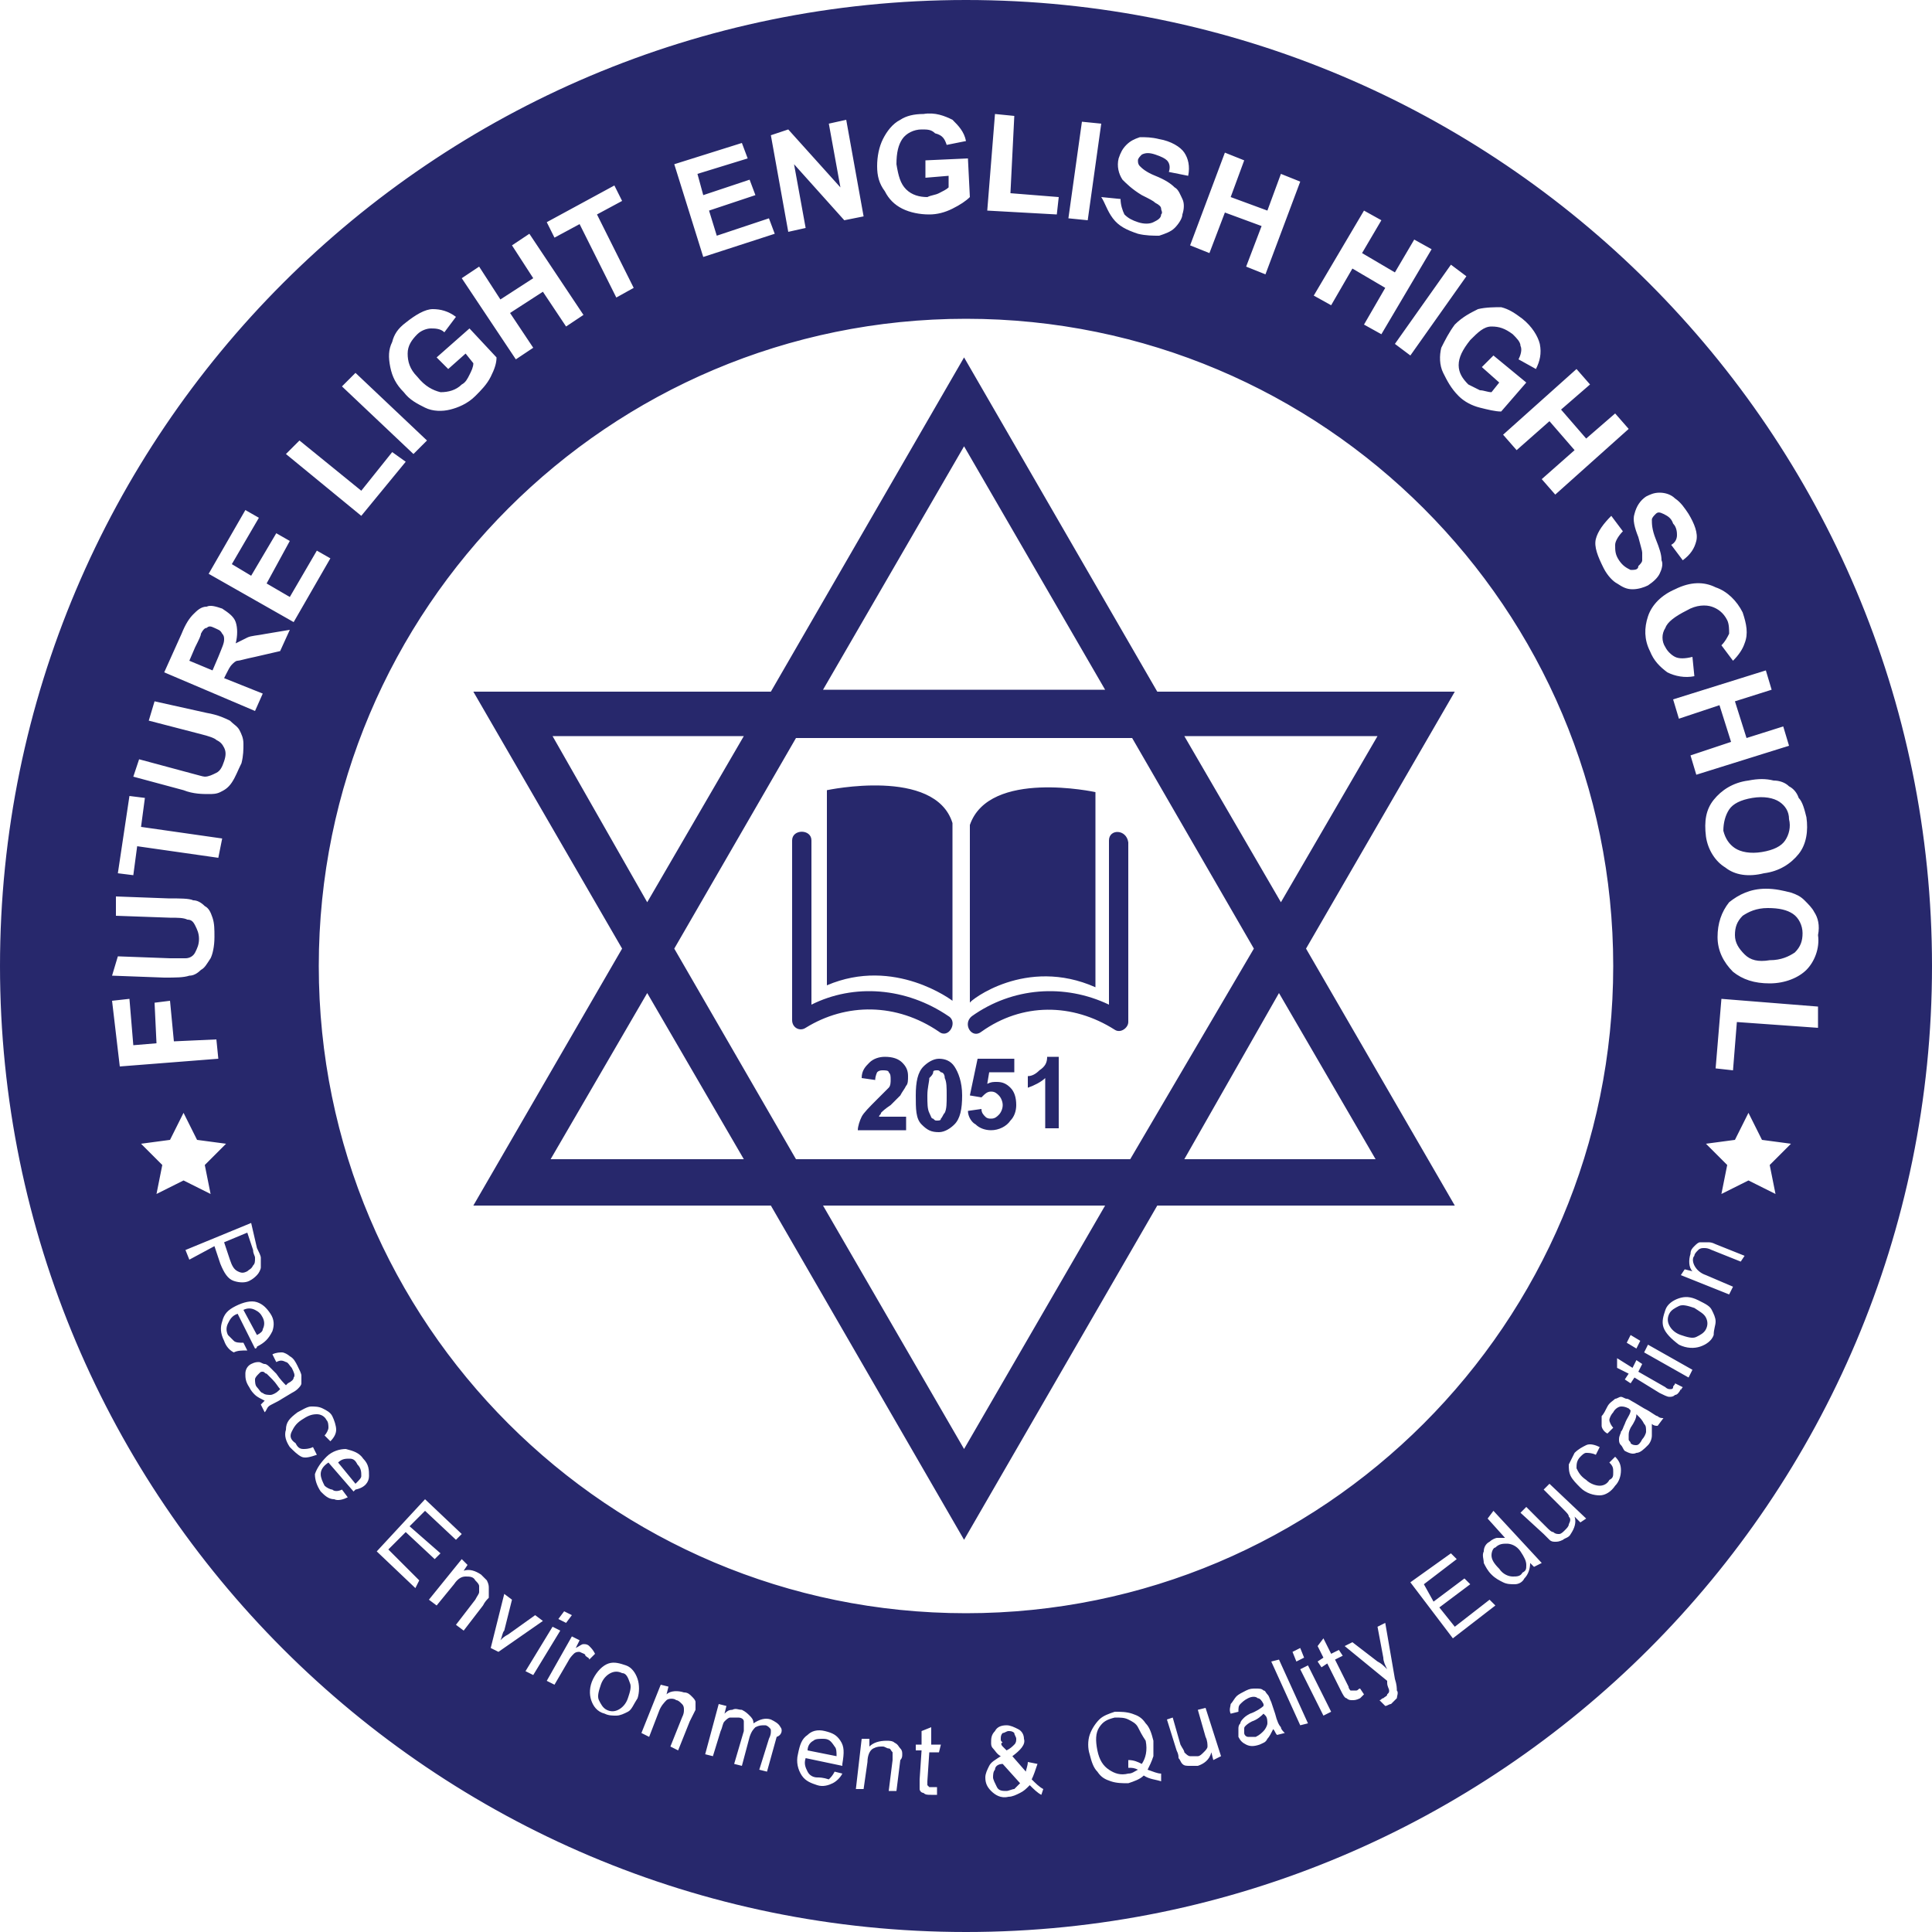 <?xml version="1.0" encoding="utf-8"?>
<!-- Generator: Adobe Illustrator 21.0.2, SVG Export Plug-In . SVG Version: 6.00 Build 0)  -->
<svg version="1.1" id="Layer_3" xmlns="http://www.w3.org/2000/svg" xmlns:xlink="http://www.w3.org/1999/xlink" x="0px" y="0px"
	 viewBox="0 0 100 100" style="enable-background:new 0 0 100 100;" xml:space="preserve">

<path fill="#27286c" d="M88.3,68.2c0.1,0.2,0.1,0.4,0,0.6c-0.1,0.2-0.3,0.3-0.5,0.4c-0.2,0.1-0.5,0-0.8-0.1s-0.5-0.3-0.6-0.5
	c-0.1-0.2-0.1-0.4,0-0.6c0.1-0.2,0.3-0.3,0.5-0.4c0.2-0.1,0.5,0,0.8,0.1C88,67.9,88.2,68,88.3,68.2z M49.3,51.8l0-9.2
	c-0.9-2.9-6.5-1.7-6.5-1.7v10.1C46.3,49.5,49.3,51.8,49.3,51.8z M51.9,90.4l0.2,0.2c0.2-0.1,0.3-0.2,0.4-0.3
	c0.1-0.1,0.1-0.2,0.1-0.3c0-0.1-0.1-0.2-0.1-0.3c-0.1-0.1-0.2-0.1-0.3-0.1c-0.1,0-0.2,0.1-0.3,0.1c-0.1,0.1-0.1,0.2-0.1,0.3
	c0,0.1,0,0.1,0.1,0.2C51.8,90.2,51.8,90.3,51.9,90.4z M56.7,51.1V41c0,0-5.5-1.2-6.5,1.7l0,9.2C50.2,51.8,53.1,49.5,56.7,51.1z
	 M48.6,53.4c0.5,0.4,1-0.5,0.5-0.8c-2.2-1.5-4.9-1.7-7.1-0.6c0-2.8,0-5.7,0-8.5c0-0.6-1-0.6-1,0c0,3.1,0,6.2,0,9.3
	c0,0.4,0.4,0.6,0.7,0.4C43.8,51.9,46.4,51.9,48.6,53.4z M84.8,73.3l-0.1-0.1c0,0.2-0.1,0.4-0.3,0.7c-0.1,0.2-0.1,0.3-0.1,0.4
	c0,0.1,0,0.2,0,0.2c0,0.1,0.1,0.1,0.1,0.2c0.1,0.1,0.2,0.1,0.3,0.1c0.1,0,0.2-0.1,0.3-0.3c0.1-0.1,0.2-0.3,0.2-0.4
	c0-0.2,0-0.3-0.1-0.4C85,73.5,84.9,73.4,84.8,73.3z M32.2,86.6c-0.2-0.1-0.4-0.1-0.6,0c-0.2,0.1-0.4,0.3-0.5,0.6
	c-0.1,0.3-0.2,0.6-0.1,0.8c0.1,0.2,0.2,0.4,0.4,0.5c0.2,0.1,0.4,0.1,0.6,0c0.2-0.1,0.4-0.3,0.5-0.6c0.1-0.3,0.2-0.6,0.1-0.8
	C32.5,86.8,32.4,86.6,32.2,86.6z M75.3,62.4H59.9l-10,17.3l-10-17.3H24.5l7.7-13.3l-7.7-13.3h15.4l10-17.3l10,17.3h15.4l-7.7,13.3
	L75.3,62.4z M61.3,38.1l5,8.6l5-8.6H61.3z M42.6,35.7h14.6l-7.3-12.6L42.6,35.7z M33.5,46.7l5-8.6h-9.9L33.5,46.7z M38.5,60l-5-8.6
	l-5,8.6H38.5z M57.2,62.4H42.6L49.9,75L57.2,62.4z M64.9,49.1l-6.3-10.9H41.2l-6.3,10.9L41.2,60h17.3L64.9,49.1z M61.3,60h9.9
	l-5-8.6L61.3,60z M91.5,47c-0.6,0-1,0.2-1.3,0.4c-0.3,0.3-0.4,0.6-0.4,1c0,0.4,0.2,0.7,0.5,1c0.3,0.3,0.7,0.4,1.3,0.3
	c0.6,0,1-0.2,1.3-0.4c0.3-0.3,0.4-0.6,0.4-1c0-0.4-0.2-0.8-0.5-1C92.5,47.1,92.1,47,91.5,47z M12.3,65.8c0.2,0.1,0.3,0.1,0.5,0
	c0.1-0.1,0.2-0.1,0.3-0.3c0.1-0.1,0.1-0.2,0.1-0.4c0-0.1-0.1-0.2-0.1-0.4l-0.3-0.9l-1.2,0.5l0.3,0.9C12,65.5,12.1,65.7,12.3,65.8z
	 M42.6,90c-0.2,0-0.4,0-0.5,0.1c-0.2,0.1-0.3,0.3-0.3,0.5l1.5,0.3c0-0.2,0-0.4-0.1-0.5C43,90.1,42.9,90,42.6,90z M100,50
	c0,27.6-22.4,50-50,50C22.4,100,0,77.6,0,50S22.4,0,50,0C77.6,0,100,22.4,100,50z M93.9,47.2c-0.1-0.2-0.3-0.4-0.5-0.6
	c-0.2-0.2-0.4-0.3-0.7-0.4c-0.4-0.1-0.8-0.2-1.3-0.2c-0.8,0-1.4,0.3-1.9,0.7c-0.4,0.5-0.6,1.1-0.6,1.8c0,0.7,0.3,1.3,0.8,1.8
	c0.5,0.4,1.1,0.6,1.9,0.6c0.8,0,1.5-0.3,1.9-0.7s0.7-1.1,0.6-1.8C94.2,47.9,94.1,47.5,93.9,47.2z M92.6,40.7
	c-0.2-0.2-0.5-0.3-0.8-0.3c-0.4-0.1-0.8-0.1-1.3,0c-0.8,0.1-1.4,0.5-1.8,1c-0.4,0.5-0.5,1.1-0.4,1.9c0.1,0.7,0.5,1.3,1,1.6
	c0.5,0.4,1.2,0.5,2,0.3c0.8-0.1,1.4-0.5,1.8-1c0.4-0.5,0.5-1.2,0.4-1.9c-0.1-0.4-0.2-0.8-0.4-1C93,41,92.8,40.8,92.6,40.7z
	 M91.4,34.7l-4.8,1.5l0.3,1l2.1-0.7l0.6,1.9l-2.1,0.7l0.3,1l4.8-1.5l-0.3-1l-1.9,0.6l-0.6-1.9l1.9-0.6L91.4,34.7z M86.7,30.5
	c-0.7,0.3-1.2,0.8-1.4,1.4c-0.2,0.6-0.2,1.2,0.1,1.8c0.2,0.5,0.5,0.8,0.9,1.1c0.4,0.2,0.9,0.3,1.4,0.2l-0.1-1
	c-0.4,0.1-0.7,0.1-0.9,0c-0.2-0.1-0.4-0.3-0.5-0.5c-0.2-0.3-0.2-0.7,0-1c0.1-0.3,0.5-0.6,1.1-0.9c0.5-0.3,1-0.3,1.3-0.2
	c0.3,0.1,0.6,0.3,0.8,0.7c0.1,0.2,0.1,0.5,0.1,0.7c-0.1,0.2-0.2,0.4-0.4,0.6l0.6,0.8c0.3-0.3,0.5-0.6,0.6-0.9c0.2-0.5,0.1-1-0.1-1.6
	c-0.3-0.6-0.8-1.1-1.4-1.3C88.2,30.1,87.5,30.1,86.7,30.5z M84.4,29.5c-0.2-0.1-0.4-0.2-0.6-0.5c-0.2-0.3-0.2-0.5-0.2-0.8
	c0-0.2,0.2-0.5,0.4-0.7l-0.6-0.8c-0.4,0.4-0.7,0.8-0.8,1.2c-0.1,0.4,0.1,0.9,0.4,1.5c0.2,0.4,0.5,0.7,0.7,0.8
	c0.3,0.2,0.5,0.3,0.8,0.3c0.3,0,0.6-0.1,0.8-0.2c0.3-0.2,0.5-0.4,0.6-0.6c0.1-0.2,0.2-0.5,0.1-0.7c0-0.3-0.1-0.6-0.3-1.1
	s-0.2-0.8-0.2-1c0-0.1,0.1-0.2,0.2-0.3c0.1-0.1,0.2-0.1,0.4,0c0.2,0.1,0.4,0.2,0.5,0.5c0.2,0.2,0.2,0.5,0.2,0.6
	c0,0.2-0.1,0.4-0.3,0.5l0.6,0.8c0.4-0.3,0.6-0.6,0.7-1c0.1-0.4-0.1-0.9-0.4-1.4c-0.2-0.3-0.4-0.6-0.7-0.8c-0.2-0.2-0.5-0.3-0.8-0.3
	c-0.3,0-0.5,0.1-0.7,0.2c-0.3,0.2-0.5,0.5-0.6,0.9c-0.1,0.3,0,0.7,0.2,1.2c0.1,0.4,0.2,0.7,0.2,0.8c0,0.2,0,0.3,0,0.4
	c0,0.1-0.1,0.2-0.2,0.3C84.8,29.5,84.6,29.5,84.4,29.5z M84.4,69.1l-0.2,0.4l0.5,0.3l0.2-0.4L84.4,69.1z M81.6,19.1l-3.8,3.4
	l0.7,0.8l1.7-1.5l1.3,1.5l-1.7,1.5l0.7,0.8l3.8-3.4l-0.7-0.8l-1.5,1.3l-1.3-1.5l1.5-1.3L81.6,19.1z M76.5,16
	c-0.4,0.2-0.8,0.4-1.2,0.8c-0.3,0.4-0.5,0.8-0.7,1.2c-0.1,0.4-0.1,0.9,0.1,1.3c0.2,0.4,0.4,0.8,0.8,1.2c0.3,0.3,0.7,0.5,1.1,0.6
	c0.4,0.1,0.8,0.2,1.1,0.2l1.3-1.5l-1.7-1.4l-0.6,0.6l0.9,0.8l-0.4,0.5c-0.2,0-0.4-0.1-0.6-0.1c-0.2-0.1-0.4-0.2-0.6-0.3
	c-0.3-0.3-0.5-0.6-0.5-1c0-0.4,0.2-0.8,0.6-1.3c0.4-0.4,0.7-0.7,1.1-0.7c0.4,0,0.7,0.1,1.1,0.4c0.2,0.2,0.4,0.4,0.4,0.6
	c0.1,0.2,0,0.5-0.1,0.7l0.9,0.5c0.2-0.4,0.3-0.8,0.2-1.3c-0.1-0.4-0.4-0.9-0.9-1.3c-0.4-0.3-0.7-0.5-1.1-0.6
	C77.4,15.9,76.9,15.9,76.5,16z M75.1,13.7l-2.9,4.1l0.8,0.6l2.9-4.1L75.1,13.7z M68,15.3l0.9,0.5l1.1-1.9l1.7,1l-1.1,1.9l0.9,0.5
	l2.6-4.4l-0.9-0.5l-1,1.7l-1.7-1l1-1.7l-0.9-0.5L68,15.3z M63.4,7.9l-1.8,4.8l1,0.4l0.8-2.1l1.9,0.7l-0.8,2.1l1,0.4l1.8-4.8l-1-0.4
	l-0.7,1.9l-1.9-0.7l0.7-1.9L63.4,7.9z M57.6,11.3c0.3,0.4,0.7,0.6,1.3,0.8c0.4,0.1,0.8,0.1,1.1,0.1c0.3-0.1,0.6-0.2,0.8-0.4
	s0.4-0.5,0.4-0.7c0.1-0.3,0.1-0.6,0-0.8c-0.1-0.2-0.2-0.5-0.4-0.6c-0.2-0.2-0.5-0.4-1-0.6c-0.5-0.2-0.7-0.4-0.8-0.5
	c-0.1-0.1-0.1-0.2-0.1-0.3c0-0.1,0.1-0.2,0.2-0.3c0.2-0.1,0.4-0.1,0.7,0c0.3,0.1,0.5,0.2,0.6,0.3c0.1,0.1,0.2,0.3,0.1,0.6l1,0.2
	c0.1-0.5,0-0.9-0.2-1.2c-0.2-0.3-0.7-0.6-1.3-0.7c-0.4-0.1-0.7-0.1-1-0.1c-0.3,0.1-0.5,0.2-0.7,0.4c-0.2,0.2-0.3,0.4-0.4,0.7
	c-0.1,0.4,0,0.8,0.2,1.1c0.2,0.2,0.5,0.5,1,0.8c0.4,0.2,0.6,0.3,0.7,0.4c0.2,0.1,0.3,0.2,0.3,0.3c0,0.1,0.1,0.2,0,0.3
	c0,0.2-0.2,0.3-0.4,0.4c-0.2,0.1-0.5,0.1-0.8,0c-0.3-0.1-0.5-0.2-0.7-0.4c-0.1-0.2-0.2-0.5-0.2-0.8l-1-0.1
	C57.2,10.5,57.3,10.9,57.6,11.3z M55.3,11.3l1,0.1l0.7-5l-1-0.1L55.3,11.3z M51.1,10.9l3.6,0.2l0.1-0.9l-2.5-0.2L52.5,6l-1-0.1
	L51.1,10.9z M45.4,8.6c0,0.5,0.1,0.9,0.4,1.3c0.2,0.4,0.5,0.7,0.9,0.9c0.4,0.2,0.9,0.3,1.4,0.3c0.4,0,0.8-0.1,1.2-0.3
	s0.7-0.4,0.9-0.6l-0.1-2l-2.2,0.1l0,0.9l1.2-0.1l0,0.6c-0.1,0.1-0.3,0.2-0.5,0.3c-0.2,0.1-0.4,0.1-0.6,0.2c-0.4,0-0.8-0.1-1.1-0.4
	s-0.4-0.7-0.5-1.3c0-0.6,0.1-1,0.3-1.3s0.6-0.5,1-0.5c0.3,0,0.5,0,0.7,0.2C48.8,7,48.9,7.2,49,7.5l1-0.2c-0.1-0.5-0.4-0.8-0.7-1.1
	c-0.4-0.2-0.9-0.4-1.5-0.3c-0.5,0-0.9,0.1-1.2,0.3c-0.4,0.2-0.7,0.6-0.9,1C45.5,7.6,45.4,8.1,45.4,8.6z M39.9,7l0.9,5l0.9-0.2
	l-0.6-3.3l2.6,2.9l1-0.2l-0.9-5l-0.9,0.2l0.6,3.3l-2.7-3L39.9,7z M34.9,8.5l1.5,4.8l3.7-1.2l-0.3-0.8l-2.7,0.9l-0.4-1.3l2.4-0.8
	l-0.3-0.8l-2.4,0.8L36.1,9l2.6-0.8l-0.3-0.8L34.9,8.5z M28.3,11.5l0.4,0.8l1.3-0.7l1.9,3.8l0.9-0.5l-1.9-3.8l1.3-0.7l-0.4-0.8
	L28.3,11.5z M23.9,14.4l2.8,4.2l0.9-0.6l-1.2-1.8l1.7-1.1l1.2,1.8l0.9-0.6l-2.8-4.2l-0.9,0.6l1.1,1.7l-1.7,1.1l-1.1-1.7L23.9,14.4z
	 M20.2,19c0.1,0.5,0.3,0.9,0.7,1.3c0.3,0.4,0.7,0.6,1.1,0.8c0.4,0.2,0.9,0.2,1.3,0.1c0.4-0.1,0.9-0.3,1.3-0.7c0.3-0.3,0.6-0.6,0.8-1
	c0.2-0.4,0.3-0.7,0.3-1L24.3,17l-1.7,1.5l0.6,0.6l0.9-0.8l0.4,0.5c0,0.2-0.1,0.4-0.2,0.6c-0.1,0.2-0.2,0.4-0.4,0.5
	c-0.3,0.3-0.7,0.4-1.1,0.4c-0.4-0.1-0.8-0.3-1.2-0.8c-0.4-0.4-0.5-0.8-0.5-1.2c0-0.4,0.2-0.7,0.5-1c0.2-0.2,0.5-0.3,0.7-0.3
	c0.2,0,0.5,0,0.7,0.2l0.6-0.8c-0.4-0.3-0.8-0.4-1.2-0.4c-0.4,0-0.9,0.3-1.4,0.7c-0.4,0.3-0.6,0.6-0.7,1C20.1,18.1,20.1,18.5,20.2,19
	z M17.7,20l3.7,3.5l0.7-0.7l-3.7-3.5L17.7,20z M14.8,23.5l3.9,3.2l2.3-2.8l-0.7-0.5l-1.6,2l-3.2-2.6L14.8,23.5z M10.8,29.7l4.4,2.5
	l1.9-3.3l-0.7-0.4L15,30.9l-1.2-0.7L15,28l-0.7-0.4L13,29.8l-1-0.6l1.4-2.4l-0.7-0.4L10.8,29.7z M8.5,34.8l4.7,2l0.4-0.9l-2-0.8
	l0.1-0.2c0.1-0.2,0.2-0.4,0.3-0.5c0.1-0.1,0.2-0.2,0.3-0.2c0.1,0,0.4-0.1,0.9-0.2l1.3-0.3l0.5-1.1l-1.2,0.2c-0.5,0.1-0.8,0.1-1,0.2
	c-0.2,0.1-0.4,0.2-0.6,0.3c0.1-0.4,0.1-0.8,0-1.1s-0.4-0.5-0.7-0.7c-0.3-0.1-0.6-0.2-0.8-0.1c-0.3,0-0.5,0.2-0.7,0.4
	c-0.2,0.2-0.4,0.5-0.6,1L8.5,34.8z M6.9,40.2l2.6,0.7c0.5,0.2,1,0.2,1.3,0.2c0.2,0,0.4,0,0.6-0.1c0.2-0.1,0.4-0.2,0.6-0.5
	s0.3-0.6,0.5-1c0.1-0.4,0.1-0.7,0.1-1c0-0.3-0.1-0.5-0.2-0.7c-0.1-0.2-0.3-0.3-0.5-0.5c-0.2-0.1-0.6-0.3-1.2-0.4L8,36.3l-0.3,1
	l2.7,0.7c0.4,0.1,0.7,0.2,0.8,0.3c0.2,0.1,0.3,0.2,0.4,0.4c0.1,0.2,0.1,0.4,0,0.7c-0.1,0.3-0.2,0.5-0.4,0.6
	c-0.2,0.1-0.4,0.2-0.6,0.2c-0.1,0-0.4-0.1-0.8-0.2l-2.6-0.7L6.9,40.2z M6.1,45.2l0.8,0.1l0.2-1.5l4.2,0.6l0.2-1l-4.2-0.6l0.2-1.5
	l-0.8-0.1L6.1,45.2z M5.8,50.5l2.7,0.1c0.6,0,1,0,1.3-0.1c0.2,0,0.4-0.1,0.6-0.3c0.2-0.1,0.3-0.3,0.5-0.6c0.1-0.2,0.2-0.6,0.2-1.1
	c0-0.4,0-0.7-0.1-1c-0.1-0.3-0.2-0.5-0.4-0.6c-0.2-0.2-0.4-0.3-0.6-0.3c-0.2-0.1-0.7-0.1-1.3-0.1L6,46.4l0,1l2.8,0.1
	c0.4,0,0.7,0,0.9,0.1c0.2,0,0.3,0.1,0.4,0.3c0.1,0.2,0.2,0.4,0.2,0.7c0,0.3-0.1,0.5-0.2,0.7c-0.1,0.2-0.3,0.3-0.5,0.3
	c-0.1,0-0.4,0-0.8,0l-2.7-0.1L5.8,50.5z M6.2,55.2l5.1-0.4l-0.1-1L9,53.9l-0.2-2.1L8,51.9L8.1,54l-1.2,0.1l-0.2-2.4l-0.9,0.1
	L6.2,55.2z M9.5,61.1l1.4,0.7l-0.3-1.5l1.1-1.1l-1.5-0.2l-0.7-1.4l-0.7,1.4l-1.5,0.2l1.1,1.1l-0.3,1.5L9.5,61.1z M11.1,64.5l0.3,0.9
	c0.2,0.5,0.4,0.8,0.7,0.9c0.3,0.1,0.6,0.1,0.8,0c0.2-0.1,0.3-0.2,0.4-0.3c0.1-0.1,0.2-0.3,0.2-0.4c0-0.1,0-0.3,0-0.5
	c0-0.1-0.1-0.3-0.2-0.5L13,63.3l-3.4,1.4l0.2,0.5L11.1,64.5z M12.8,69.9l-0.2-0.4c-0.2,0-0.4,0-0.5-0.1c-0.1-0.1-0.2-0.2-0.3-0.3
	c-0.1-0.2-0.1-0.4,0-0.6c0.1-0.2,0.2-0.4,0.5-0.5l0.9,1.8c0,0,0.1,0,0.1-0.1c0.4-0.2,0.6-0.4,0.8-0.8c0.1-0.3,0.1-0.6-0.1-0.9
	c-0.2-0.3-0.4-0.5-0.7-0.6c-0.3-0.1-0.7,0-1.1,0.2c-0.4,0.2-0.6,0.4-0.7,0.8c-0.1,0.3-0.1,0.6,0.1,1c0.1,0.3,0.3,0.5,0.5,0.6
	C12.3,69.9,12.5,69.9,12.8,69.9z M14.6,72.4l0.5-0.3c0.2-0.1,0.3-0.2,0.3-0.2c0.1-0.1,0.2-0.2,0.2-0.3c0-0.1,0-0.2,0-0.4
	c0-0.1-0.1-0.3-0.2-0.5c-0.1-0.2-0.2-0.4-0.4-0.5c-0.1-0.1-0.3-0.2-0.4-0.2c-0.1,0-0.3,0-0.5,0.1l0.2,0.4c0.2-0.1,0.3-0.1,0.5,0
	c0.1,0,0.2,0.2,0.3,0.3c0.1,0.2,0.2,0.4,0.1,0.5c0,0.1-0.1,0.2-0.3,0.3c0,0,0,0-0.1,0.1c-0.1-0.1-0.3-0.3-0.5-0.6
	c-0.1-0.1-0.2-0.2-0.3-0.3c-0.1-0.1-0.2-0.2-0.3-0.2c-0.1,0-0.2-0.1-0.3-0.1c-0.1,0-0.2,0-0.4,0.1c-0.2,0.1-0.3,0.3-0.3,0.5
	c0,0.2,0,0.4,0.2,0.7c0.1,0.2,0.2,0.3,0.3,0.4c0.1,0.1,0.3,0.2,0.5,0.3c-0.1,0.1-0.2,0.2-0.2,0.2l0.2,0.4c0.1-0.1,0.1-0.2,0.2-0.3
	S14.3,72.6,14.6,72.4z M15.1,74.1c0.1-0.2,0.2-0.4,0.5-0.6c0.3-0.2,0.5-0.3,0.8-0.3c0.2,0,0.4,0.1,0.5,0.3c0.1,0.1,0.1,0.3,0.1,0.4
	c0,0.1-0.1,0.3-0.2,0.4l0.3,0.3c0.2-0.2,0.3-0.4,0.3-0.6c0-0.2-0.1-0.5-0.2-0.7c-0.1-0.2-0.3-0.3-0.5-0.4c-0.2-0.1-0.4-0.1-0.6-0.1
	c-0.2,0-0.5,0.2-0.7,0.3c-0.4,0.3-0.6,0.5-0.6,0.9c-0.1,0.3,0,0.6,0.2,0.9c0.2,0.2,0.4,0.4,0.6,0.5s0.5,0,0.8-0.1l-0.2-0.4
	c-0.2,0.1-0.4,0.1-0.5,0.1c-0.2,0-0.3-0.1-0.4-0.3C15,74.5,15,74.3,15.1,74.1z M19.1,76.4c0-0.3,0-0.6-0.3-0.9
	c-0.2-0.3-0.5-0.4-0.9-0.5c-0.3,0-0.7,0.1-1,0.4c-0.3,0.3-0.5,0.6-0.6,0.9c0,0.3,0.1,0.6,0.3,0.9c0.2,0.2,0.4,0.4,0.7,0.4
	c0.2,0.1,0.5,0,0.7-0.1l-0.3-0.4c-0.2,0.1-0.4,0.1-0.5,0c-0.1,0-0.3-0.1-0.4-0.2c-0.1-0.2-0.2-0.4-0.2-0.6c0-0.2,0.1-0.4,0.4-0.6
	l1.3,1.5c0,0,0.1-0.1,0.1-0.1C18.9,77,19.1,76.7,19.1,76.4z M21.7,81.8l-1.6-1.6l0.9-0.9l1.5,1.4l0.3-0.3L21.2,79l0.8-0.8l1.6,1.5
	l0.3-0.3l-1.9-1.8l-2.5,2.7l2,1.9L21.7,81.8z M25.3,82.2c0-0.1,0-0.2-0.1-0.4c-0.1-0.1-0.2-0.2-0.3-0.3c-0.3-0.2-0.6-0.3-0.9-0.2
	l0.2-0.3l-0.3-0.3l-1.7,2.1l0.4,0.3l0.9-1.1c0.2-0.3,0.4-0.4,0.6-0.4c0.2,0,0.4,0,0.5,0.2c0.1,0.1,0.2,0.2,0.2,0.3
	c0,0.1,0,0.2,0,0.3c0,0.1-0.1,0.2-0.2,0.4l-1,1.3l0.4,0.3l1-1.3c0.1-0.2,0.2-0.3,0.3-0.4C25.3,82.4,25.3,82.3,25.3,82.2z M25.8,85.5
	l2.3-1.6l-0.4-0.3l-1.4,1c-0.2,0.1-0.3,0.2-0.4,0.3c0.1-0.2,0.1-0.4,0.2-0.5l0.4-1.6l-0.4-0.3l-0.7,2.8L25.8,85.5z M27.6,86.7
	l1.4-2.3l-0.4-0.2l-1.4,2.3L27.6,86.7z M29.3,84l0.3-0.4l-0.4-0.2l-0.3,0.4L29.3,84z M30.3,85.7c0.1,0.1,0.2,0.1,0.2,0.2l0.3-0.3
	c-0.1-0.2-0.2-0.3-0.3-0.4c-0.1-0.1-0.2-0.1-0.3-0.1c-0.1,0-0.2,0.1-0.4,0.2l0.2-0.4l-0.4-0.2l-1.3,2.3l0.4,0.2l0.7-1.2
	c0.1-0.2,0.2-0.3,0.3-0.4c0.1-0.1,0.2-0.1,0.3-0.1C30.2,85.6,30.3,85.6,30.3,85.7z M33,86.9c-0.1-0.3-0.3-0.6-0.6-0.7
	c-0.3-0.1-0.6-0.2-0.9-0.1c-0.3,0.1-0.6,0.4-0.8,0.8c-0.2,0.4-0.2,0.8-0.1,1.1c0.1,0.3,0.3,0.6,0.7,0.7c0.2,0.1,0.4,0.1,0.6,0.1
	c0.2,0,0.4-0.1,0.6-0.2c0.2-0.1,0.3-0.4,0.5-0.7C33.1,87.6,33.1,87.2,33,86.9z M36,88.5c0-0.1,0-0.2,0-0.4c0-0.1-0.1-0.2-0.2-0.3
	c-0.1-0.1-0.2-0.2-0.4-0.2c-0.3-0.1-0.7-0.1-0.9,0.1l0.1-0.4l-0.4-0.1l-1,2.5l0.4,0.2l0.5-1.3c0.1-0.3,0.3-0.5,0.4-0.6
	s0.4-0.1,0.5,0c0.1,0,0.2,0.1,0.3,0.2c0.1,0.1,0.1,0.2,0.1,0.3c0,0.1,0,0.2-0.1,0.4l-0.6,1.5l0.4,0.2l0.6-1.5
	C35.9,88.7,36,88.5,36,88.5z M40.4,89.4c-0.1-0.2-0.3-0.3-0.5-0.4c-0.3-0.1-0.6,0-0.9,0.2c0-0.2-0.1-0.3-0.2-0.4
	c-0.1-0.1-0.2-0.2-0.4-0.3c-0.2,0-0.3-0.1-0.5,0c-0.2,0-0.3,0.1-0.4,0.2l0.1-0.4l-0.4-0.1l-0.7,2.6l0.4,0.1l0.4-1.3
	c0.1-0.2,0.1-0.4,0.2-0.5c0.1-0.1,0.2-0.2,0.3-0.2c0.1,0,0.2,0,0.4,0c0.2,0,0.3,0.1,0.3,0.2c0,0.1,0,0.3,0,0.5L38,91.3l0.4,0.1
	l0.4-1.5c0.1-0.3,0.2-0.4,0.3-0.5c0.2-0.1,0.3-0.1,0.5-0.1c0.1,0,0.2,0.1,0.2,0.1c0.1,0.1,0.1,0.1,0.1,0.2c0,0.1,0,0.2-0.1,0.4
	l-0.5,1.6l0.4,0.1l0.5-1.8C40.5,89.8,40.5,89.5,40.4,89.4z M43.5,90.1c-0.2-0.3-0.4-0.4-0.8-0.5c-0.4-0.1-0.7,0-0.9,0.2
	c-0.3,0.2-0.4,0.5-0.5,1c-0.1,0.4,0,0.8,0.2,1.1c0.2,0.3,0.5,0.4,0.8,0.5c0.3,0.1,0.6,0,0.8-0.1c0.2-0.1,0.4-0.3,0.5-0.5l-0.4-0.1
	c-0.1,0.2-0.2,0.3-0.3,0.4C42.6,92,42.4,92,42.3,92c-0.2,0-0.4-0.1-0.5-0.3s-0.2-0.4-0.1-0.7l1.9,0.4c0-0.1,0-0.1,0-0.1
	C43.7,90.7,43.7,90.4,43.5,90.1z M46.7,90.8c0-0.1,0-0.2-0.1-0.3c-0.1-0.1-0.1-0.2-0.3-0.3c-0.1-0.1-0.3-0.1-0.4-0.1
	c-0.4,0-0.7,0.1-0.9,0.3l0-0.4l-0.4,0l-0.3,2.6l0.4,0l0.2-1.4c0-0.3,0.1-0.6,0.3-0.7c0.2-0.1,0.3-0.1,0.5-0.1c0.1,0,0.2,0.1,0.3,0.1
	s0.1,0.1,0.2,0.2c0,0.1,0,0.2,0,0.4l-0.2,1.6l0.4,0l0.2-1.6C46.7,91,46.7,90.9,46.7,90.8z M48.7,90.3l-0.5,0l0-0.9l-0.5,0.2l0,0.7
	l-0.3,0l0,0.3l0.3,0l-0.1,1.5c0,0.3,0,0.4,0,0.5c0,0.1,0.1,0.2,0.2,0.2c0.1,0.1,0.2,0.1,0.4,0.1c0.1,0,0.2,0,0.3,0l0-0.4
	c-0.1,0-0.1,0-0.2,0c-0.1,0-0.1,0-0.2,0c0,0-0.1-0.1-0.1-0.1c0,0,0-0.1,0-0.2l0.1-1.5l0.5,0L48.7,90.3z M50,83.5
	c18.5,0,33.5-15,33.5-33.5c0-18.5-15-33.5-33.5-33.5c-18.5,0-33.5,15-33.5,33.5C16.5,68.5,31.5,83.5,50,83.5z M67.3,85.3l-0.4,0.2
	l0.2,0.5l0.4-0.2L67.3,85.3z M54,92.6c-0.2-0.1-0.4-0.3-0.6-0.5c0.1-0.2,0.2-0.5,0.3-0.8l-0.5-0.1c0,0.2-0.1,0.4-0.1,0.5l-0.7-0.8
	c0.4-0.3,0.7-0.6,0.6-0.9c0-0.2-0.1-0.4-0.3-0.5s-0.4-0.2-0.6-0.2c-0.3,0-0.5,0.1-0.6,0.3c-0.2,0.2-0.2,0.4-0.2,0.6
	c0,0.1,0,0.2,0.1,0.3c0.1,0.1,0.2,0.3,0.4,0.4c-0.3,0.2-0.5,0.3-0.6,0.5c-0.1,0.2-0.2,0.4-0.2,0.6c0,0.3,0.1,0.5,0.3,0.7
	c0.2,0.2,0.5,0.4,0.9,0.3c0.2,0,0.4-0.1,0.6-0.2c0.2-0.1,0.3-0.2,0.5-0.4c0.2,0.2,0.4,0.4,0.6,0.5L54,92.6z M60.1,91.8
	c-0.2,0-0.4-0.1-0.7-0.2c0.1-0.2,0.2-0.4,0.3-0.7c0-0.3,0-0.5,0-0.8c-0.1-0.4-0.2-0.7-0.4-0.9c-0.2-0.3-0.4-0.4-0.7-0.5
	c-0.3-0.1-0.6-0.1-0.9-0.1c-0.3,0.1-0.6,0.2-0.8,0.4c-0.2,0.2-0.4,0.5-0.5,0.8c-0.1,0.3-0.1,0.7,0,1c0.1,0.4,0.2,0.7,0.4,0.9
	c0.2,0.3,0.4,0.4,0.7,0.5c0.3,0.1,0.6,0.1,0.9,0.1c0.3-0.1,0.6-0.2,0.8-0.4c0.3,0.2,0.6,0.2,0.9,0.3L60.1,91.8z M63.2,90.9l-0.8-2.5
	L62,88.5l0.4,1.4c0.1,0.2,0.1,0.4,0.1,0.5c0,0.1-0.1,0.2-0.2,0.3c-0.1,0.1-0.2,0.2-0.3,0.2c-0.1,0-0.2,0-0.4,0
	c-0.1,0-0.2-0.1-0.3-0.2c0-0.1-0.1-0.2-0.2-0.4l-0.4-1.4L60.4,89l0.5,1.6c0.1,0.2,0.1,0.3,0.1,0.4c0.1,0.1,0.1,0.2,0.2,0.3
	c0.1,0.1,0.2,0.1,0.4,0.1c0.1,0,0.3,0,0.4,0c0.3-0.1,0.6-0.3,0.7-0.7l0.1,0.4L63.2,90.9z M66.5,89.7c-0.1-0.1-0.2-0.2-0.2-0.3
	c-0.1-0.1-0.2-0.3-0.3-0.7l-0.2-0.6c-0.1-0.2-0.1-0.3-0.2-0.4c-0.1-0.1-0.1-0.2-0.2-0.2c-0.1-0.1-0.2-0.1-0.4-0.1
	c-0.2,0-0.3,0-0.5,0.1c-0.2,0.1-0.4,0.2-0.5,0.3c-0.1,0.1-0.2,0.3-0.3,0.4c0,0.1-0.1,0.3,0,0.5l0.4-0.1c0-0.2,0-0.3,0.1-0.4
	c0.1-0.1,0.2-0.2,0.4-0.3c0.2-0.1,0.4-0.1,0.5,0c0.1,0,0.2,0.1,0.3,0.3c0,0,0,0.1,0,0.1c-0.1,0.1-0.4,0.3-0.7,0.4
	c-0.2,0.1-0.3,0.2-0.3,0.2c-0.1,0.1-0.2,0.2-0.2,0.3c-0.1,0.1-0.1,0.2-0.1,0.3c0,0.1,0,0.2,0,0.4c0.1,0.2,0.2,0.3,0.4,0.4
	c0.2,0.1,0.4,0.1,0.7,0c0.2-0.1,0.3-0.1,0.4-0.3c0.1-0.1,0.2-0.3,0.3-0.5c0.1,0.1,0.1,0.2,0.2,0.3L66.5,89.7z M67.7,89.2l-1.5-3.3
	L65.8,86l1.5,3.3L67.7,89.2z M68.9,88.6l-1.2-2.4l-0.4,0.2l1.2,2.4L68.9,88.6z M70.6,87.7l-0.2-0.3c-0.1,0-0.1,0.1-0.2,0.1
	c-0.1,0-0.1,0-0.2,0c0,0-0.1,0-0.1,0c0,0-0.1-0.1-0.1-0.2l-0.7-1.4l0.4-0.2l-0.2-0.3l-0.4,0.2l-0.4-0.8l-0.3,0.4l0.3,0.6L68.2,86
	l0.2,0.3l0.3-0.2l0.7,1.4c0.1,0.2,0.2,0.4,0.3,0.4C69.8,88,69.9,88,70,88s0.2,0,0.4-0.1C70.4,87.9,70.5,87.8,70.6,87.7z M72.3,87.5
	c0-0.1,0-0.3-0.1-0.6L71.7,84l-0.4,0.2l0.3,1.6c0,0.2,0.1,0.4,0.2,0.6c-0.2-0.2-0.3-0.3-0.5-0.4l-1.3-1l-0.4,0.2l2.2,1.8
	c0,0.1,0,0.1,0,0.1c0,0.2,0.1,0.3,0.1,0.4c0,0.1,0,0.1-0.1,0.2c0,0.1-0.1,0.1-0.2,0.2c-0.1,0-0.1,0.1-0.2,0.1l0.3,0.3
	c0.1,0,0.2-0.1,0.3-0.1c0.1-0.1,0.2-0.2,0.3-0.3C72.3,87.8,72.4,87.6,72.3,87.5z M77.4,83.1l-0.3-0.3l-1.8,1.4l-0.8-1l1.6-1.2
	l-0.3-0.3l-1.6,1.2L73.7,82l1.7-1.3l-0.3-0.3L73,81.9l2.2,2.9L77.4,83.1z M79.8,80.9l-2.5-2.7L77,78.6l0.9,1c-0.1,0-0.3,0-0.4,0
	c-0.1,0-0.3,0.1-0.4,0.2c-0.2,0.1-0.3,0.3-0.3,0.5c-0.1,0.2,0,0.4,0,0.6c0.1,0.2,0.2,0.4,0.4,0.6c0.2,0.2,0.4,0.3,0.6,0.4
	c0.2,0.1,0.4,0.1,0.6,0.1c0.2,0,0.4-0.1,0.5-0.3c0.2-0.2,0.3-0.5,0.3-0.8l0.2,0.2L79.8,80.9z M82.1,78.6l-1.9-1.8l-0.3,0.3l1,1
	c0.2,0.2,0.3,0.3,0.3,0.4c0.1,0.1,0.1,0.2,0,0.4c0,0.1-0.1,0.2-0.2,0.3s-0.2,0.2-0.3,0.2c-0.1,0-0.2,0-0.3-0.1
	c-0.1,0-0.2-0.1-0.4-0.3L79,78l-0.3,0.3l1.2,1.1c0.1,0.1,0.2,0.2,0.3,0.3c0.1,0.1,0.2,0.1,0.3,0.1c0.1,0,0.2,0,0.4-0.1
	c0.1-0.1,0.3-0.1,0.4-0.3c0.2-0.3,0.3-0.6,0.2-0.9l0.3,0.3L82.1,78.6z M83.9,76.1c0-0.3-0.1-0.5-0.3-0.7l-0.3,0.3
	c0.2,0.2,0.2,0.3,0.2,0.5c0,0.2,0,0.3-0.2,0.4c-0.1,0.2-0.3,0.3-0.5,0.3s-0.5-0.1-0.7-0.3c-0.3-0.2-0.4-0.4-0.5-0.6
	c0-0.2,0-0.4,0.2-0.6c0.1-0.1,0.2-0.2,0.3-0.2c0.1,0,0.3,0,0.5,0.1l0.2-0.4c-0.2-0.1-0.5-0.2-0.7-0.1c-0.2,0.1-0.4,0.2-0.6,0.4
	c-0.1,0.2-0.2,0.4-0.3,0.6c0,0.2,0,0.4,0.1,0.6c0.1,0.2,0.3,0.4,0.5,0.6c0.3,0.3,0.7,0.4,1,0.4c0.3,0,0.6-0.2,0.8-0.5
	C83.8,76.7,83.9,76.4,83.9,76.1z M86.1,73.4c-0.1,0-0.2,0-0.3-0.1c-0.1,0-0.3-0.2-0.7-0.4l-0.5-0.3c-0.2-0.1-0.3-0.2-0.4-0.2
	c-0.1,0-0.2-0.1-0.3-0.1c-0.1,0-0.2,0.1-0.3,0.1c-0.1,0.1-0.3,0.2-0.4,0.4c-0.1,0.2-0.2,0.4-0.3,0.5c0,0.2,0,0.3,0,0.5
	c0,0.1,0.1,0.3,0.3,0.4l0.3-0.3c-0.1-0.1-0.2-0.3-0.2-0.4c0-0.1,0.1-0.3,0.2-0.4c0.1-0.2,0.3-0.3,0.4-0.3c0.1,0,0.2,0,0.4,0.1
	c0,0,0,0,0.1,0.1c0,0.2-0.2,0.4-0.3,0.7c-0.1,0.2-0.1,0.3-0.2,0.4c0,0.1-0.1,0.2-0.1,0.4c0,0.1,0,0.2,0.1,0.3
	c0.1,0.1,0.1,0.2,0.2,0.3c0.2,0.1,0.4,0.2,0.6,0.1c0.2,0,0.4-0.2,0.6-0.4c0.1-0.1,0.2-0.3,0.2-0.5c0-0.2,0-0.3,0-0.6
	c0.1,0.1,0.2,0.1,0.3,0.1L86.1,73.4z M87.1,71.8l-0.4-0.2c0,0.1-0.1,0.1-0.1,0.2c0,0.1-0.1,0.1-0.1,0.1c0,0-0.1,0-0.1,0
	c0,0-0.1,0-0.2-0.1L84.8,71l0.2-0.4l-0.3-0.2l-0.2,0.4l-0.8-0.5l0,0.5l0.6,0.3l-0.2,0.3l0.3,0.2l0.2-0.3l1.3,0.8
	c0.2,0.1,0.4,0.2,0.5,0.2c0.1,0,0.2,0,0.3-0.1c0.1,0,0.2-0.1,0.3-0.3C87,72,87,71.9,87.1,71.8z M87.6,70.9l-2.3-1.3L85.1,70l2.3,1.3
	L87.6,70.9z M88.8,68.4c0-0.2-0.1-0.4-0.2-0.6c-0.1-0.2-0.3-0.3-0.7-0.5c-0.4-0.2-0.7-0.2-1-0.1c-0.3,0.1-0.6,0.3-0.7,0.6
	c-0.1,0.3-0.2,0.6-0.1,0.9c0.1,0.3,0.4,0.6,0.8,0.9c0.4,0.2,0.8,0.2,1.1,0.1c0.3-0.1,0.6-0.3,0.7-0.6C88.7,68.8,88.8,68.6,88.8,68.4
	z M90.3,65l-1.5-0.6c-0.2-0.1-0.3-0.1-0.4-0.1c-0.1,0-0.2,0-0.4,0c-0.1,0-0.2,0.1-0.3,0.2c-0.1,0.1-0.2,0.2-0.2,0.4
	c-0.1,0.3-0.1,0.7,0.1,0.9l-0.4-0.1L87,66l2.5,1l0.2-0.4L88.3,66c-0.3-0.1-0.5-0.3-0.6-0.5c-0.1-0.2-0.1-0.4,0-0.5
	c0-0.1,0.1-0.2,0.2-0.3s0.2-0.1,0.3-0.1s0.2,0,0.4,0.1l1.5,0.6L90.3,65z M91.6,60.3l1.1-1.1l-1.5-0.2l-0.7-1.4l-0.7,1.4l-1.5,0.2
	l1.1,1.1l-0.3,1.5l1.4-0.7l1.4,0.7L91.6,60.3z M94.1,52.1l-5-0.4l-0.3,3.6l0.9,0.1l0.2-2.5l4.2,0.3L94.1,52.1z M92.1,41.5
	c-0.3-0.2-0.8-0.3-1.4-0.2c-0.6,0.1-1,0.3-1.2,0.6c-0.2,0.3-0.3,0.7-0.3,1.1c0.1,0.4,0.3,0.7,0.6,0.9c0.3,0.2,0.8,0.3,1.4,0.2
	c0.6-0.1,1-0.3,1.2-0.6c0.2-0.3,0.3-0.7,0.2-1.1C92.6,42,92.4,41.7,92.1,41.5z M18.1,75.5c-0.2,0-0.4,0-0.6,0.2l0.9,1.1
	c0.2-0.2,0.3-0.3,0.3-0.4c0-0.2,0-0.4-0.2-0.6C18.4,75.6,18.3,75.5,18.1,75.5z M46.1,57.2c0.2-0.2,0.4-0.4,0.5-0.5
	c0.1-0.2,0.2-0.3,0.3-0.5c0.1-0.1,0.1-0.3,0.1-0.5c0-0.3-0.1-0.5-0.3-0.7c-0.2-0.2-0.5-0.3-0.9-0.3c-0.3,0-0.6,0.1-0.8,0.3
	c-0.2,0.2-0.4,0.4-0.4,0.8l0.7,0.1c0-0.2,0.1-0.4,0.1-0.4c0.1-0.1,0.2-0.1,0.3-0.1c0.1,0,0.3,0,0.3,0.1c0.1,0.1,0.1,0.2,0.1,0.4
	c0,0.1,0,0.3-0.1,0.4c-0.1,0.1-0.3,0.3-0.6,0.6c-0.4,0.4-0.7,0.7-0.8,0.9c-0.1,0.2-0.2,0.5-0.2,0.7h2.5v-0.7h-1.4
	c0-0.1,0.1-0.1,0.1-0.2C45.7,57.5,45.8,57.4,46.1,57.2z M65.4,88.7c-0.1,0.1-0.3,0.3-0.6,0.4c-0.2,0.1-0.3,0.2-0.3,0.2
	c-0.1,0.1-0.1,0.1-0.1,0.2c0,0.1,0,0.1,0,0.2c0,0.1,0.1,0.2,0.2,0.2c0.1,0,0.3,0,0.4,0c0.2-0.1,0.3-0.2,0.4-0.3
	c0.1-0.1,0.2-0.3,0.2-0.4c0-0.1,0-0.3-0.1-0.4L65.4,88.7z M58.9,89.4c-0.1-0.2-0.3-0.3-0.5-0.4c-0.2-0.1-0.4-0.1-0.7-0.1
	c-0.4,0.1-0.6,0.2-0.8,0.5c-0.2,0.3-0.2,0.7-0.1,1.2c0.1,0.5,0.3,0.8,0.6,1c0.3,0.2,0.6,0.3,1,0.2c0.2,0,0.3-0.1,0.5-0.2
	c-0.2-0.1-0.3-0.1-0.5-0.1l0-0.4c0.3,0,0.5,0.1,0.7,0.2c0.2-0.3,0.3-0.7,0.2-1.2C59.1,89.8,59,89.6,58.9,89.4z M11.1,32.5
	c-0.2-0.1-0.3-0.1-0.4,0c-0.1,0-0.2,0.1-0.3,0.3c0,0.1-0.1,0.3-0.3,0.7l-0.3,0.7l1.2,0.5l0.3-0.7c0.2-0.5,0.3-0.7,0.3-0.9
	c0-0.1,0-0.2-0.1-0.3C11.4,32.6,11.3,32.6,11.1,32.5z M14.1,71.4c-0.1-0.1-0.2-0.2-0.3-0.3c-0.1,0-0.1-0.1-0.2-0.1
	c-0.1,0-0.1,0-0.2,0.1c-0.1,0.1-0.2,0.2-0.2,0.3c0,0.1,0,0.3,0.1,0.4c0.1,0.1,0.2,0.3,0.3,0.3c0.1,0.1,0.3,0.1,0.4,0.1
	c0.1,0,0.3-0.1,0.4-0.2l0.1-0.1C14.4,71.8,14.3,71.6,14.1,71.4z M13.6,68.8c0.1-0.2,0.1-0.4,0-0.6c-0.1-0.2-0.2-0.3-0.4-0.4
	c-0.2-0.1-0.4-0.1-0.6,0l0.7,1.3C13.5,69,13.6,68.9,13.6,68.8z M49.4,55.2c0.2,0.3,0.4,0.8,0.4,1.5c0,0.7-0.1,1.2-0.4,1.5
	c-0.2,0.2-0.5,0.4-0.8,0.4c-0.4,0-0.6-0.1-0.9-0.4s-0.3-0.8-0.3-1.5c0-0.7,0.1-1.2,0.4-1.5c0.2-0.2,0.5-0.4,0.8-0.4
	C48.9,54.8,49.2,54.9,49.4,55.2z M49,56.7c0-0.4,0-0.7-0.1-0.9c0-0.2-0.1-0.3-0.2-0.3c-0.1-0.1-0.1-0.1-0.2-0.1
	c-0.1,0-0.2,0-0.2,0.1s-0.1,0.2-0.2,0.3c0,0.2-0.1,0.5-0.1,0.9s0,0.7,0.1,0.9s0.1,0.3,0.2,0.3c0.1,0.1,0.1,0.1,0.2,0.1
	c0.1,0,0.2,0,0.2-0.1c0.1-0.1,0.1-0.2,0.2-0.3C49,57.4,49,57.1,49,56.7z M77.2,80.5c0,0.2,0.1,0.4,0.4,0.7c0.2,0.3,0.5,0.4,0.7,0.4
	c0.2,0,0.4,0,0.5-0.2C79,81.3,79,81.2,79,81c0-0.2-0.1-0.4-0.3-0.7c-0.2-0.3-0.5-0.4-0.7-0.4c-0.2,0-0.4,0-0.6,0.2
	C77.3,80.1,77.2,80.3,77.2,80.5z M51.5,91.6c-0.1,0.1-0.1,0.3-0.1,0.4c0,0.1,0.1,0.3,0.2,0.5c0.1,0.2,0.3,0.2,0.5,0.2
	c0.1,0,0.3-0.1,0.4-0.1c0.1-0.1,0.2-0.2,0.3-0.3l-0.9-1C51.7,91.3,51.5,91.4,51.5,91.6z M51.6,56c-0.2,0-0.3,0-0.5,0.1l0.1-0.6h1.3
	v-0.7h-1.9l-0.4,1.9l0.6,0.1c0.2-0.2,0.3-0.3,0.5-0.3c0.2,0,0.3,0.1,0.4,0.2c0.1,0.1,0.2,0.3,0.2,0.5c0,0.2-0.1,0.4-0.2,0.5
	c-0.1,0.1-0.2,0.2-0.4,0.2c-0.1,0-0.2,0-0.3-0.1c-0.1-0.1-0.2-0.2-0.2-0.4l-0.7,0.1c0,0.3,0.2,0.6,0.4,0.7c0.2,0.2,0.5,0.3,0.8,0.3
	c0.4,0,0.8-0.2,1-0.5c0.2-0.2,0.3-0.5,0.3-0.8c0-0.4-0.1-0.7-0.3-0.9C52.1,56.1,51.9,56,51.6,56z M57.4,43.5c0,2.8,0,5.7,0,8.5
	c-2.3-1.1-5-0.9-7.1,0.6c-0.5,0.4,0,1.2,0.5,0.8c2.1-1.5,4.7-1.5,6.9-0.1c0.3,0.2,0.7-0.1,0.7-0.4c0-3.1,0-6.2,0-9.3
	C58.3,42.9,57.4,42.9,57.4,43.5z M53.8,55.4c-0.2,0.2-0.4,0.3-0.6,0.3v0.6c0.3-0.1,0.7-0.3,0.9-0.5v2.6h0.7v-3.7h-0.6
	C54.2,55,54.1,55.2,53.8,55.4z"/>
</svg>

